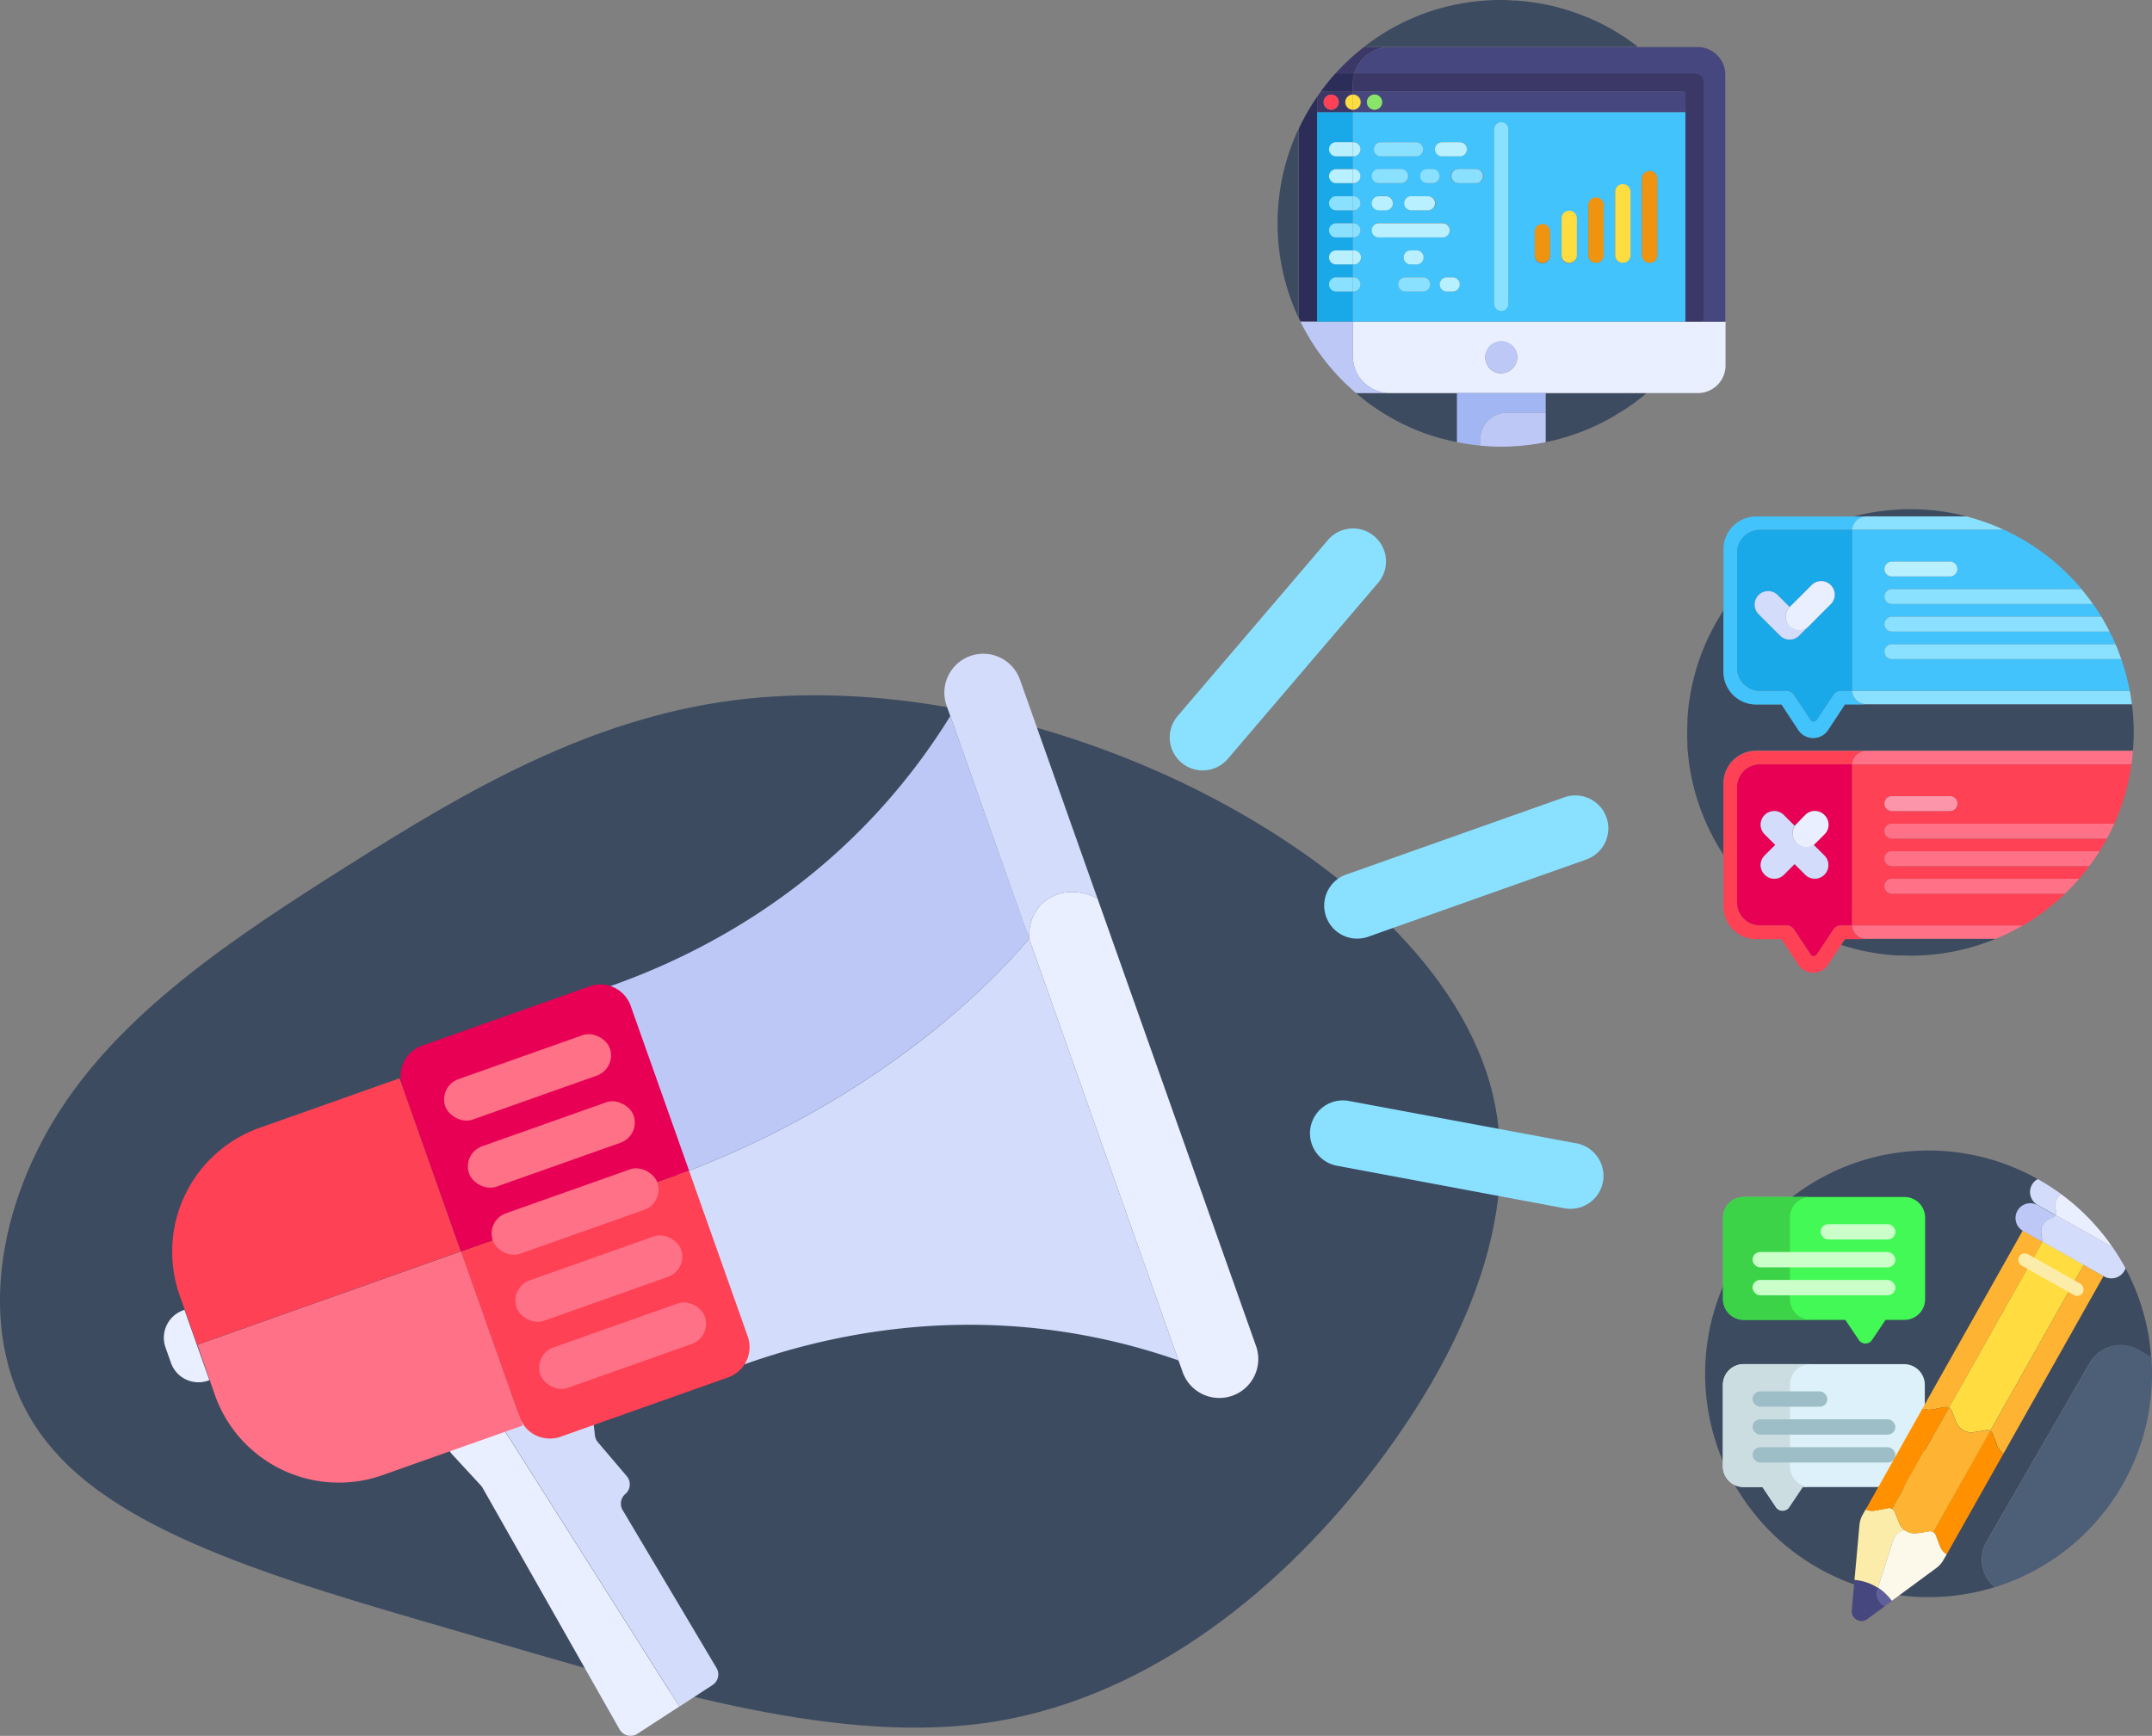 <svg xmlns="http://www.w3.org/2000/svg" viewBox="0 0 481.75 388.65"><rect x="0" y="0" width="481.75" height="388.65" fill="#808080" stroke="none"/><defs><style>.cls-1{fill:#3d4b60;}.cls-2{fill:#e9efff;}.cls-3{fill:#d3dcfb;}.cls-4{fill:#bec8f7;}.cls-5{fill:#ff4155;}.cls-6{fill:#e80054;}.cls-7{fill:#ff7186;}.cls-8{fill:#3b3868;}.cls-9{fill:none;}.cls-10{fill:#47477f;}.cls-11{fill:#2d2d59;}.cls-12{fill:#1aa9e8;}.cls-13{fill:#42c3fc;}.cls-14{fill:#ffdd40;}.cls-15{fill:#89e56a;}.cls-16{fill:#ef9411;}.cls-17{fill:#8ae1ff;}.cls-18{fill:#b8f0ff;}.cls-19{fill:#a2b6f4;}.cls-20{fill:#fc95a9;}.cls-21{fill:#4d5e77;}.cls-22{fill:#dcf1f9;}.cls-23{fill:#ccdde2;}.cls-24{fill:#9dbec6;}.cls-25{fill:#43f955;}.cls-26{fill:#3dd348;}.cls-27{fill:#caffca;}.cls-28{fill:#ffb332;}.cls-29{fill:#fceca9;}.cls-30{fill:#ff9100;}.cls-31{fill:#5f5f9b;}.cls-32{fill:#fcf9eb;}</style></defs><g id="Layer_2" data-name="Layer 2"><g id="Layer_1-2" data-name="Layer 1"><path class="cls-1" d="M265.38,175.58c32.58,15.75,60.29,39.68,68.11,66.85,7.83,27.33-4.44,57.9-25.17,85.38S258,379.53,223.07,385.39c-34.69,5.71-74.88-6.95-114.44-18.37-39.55-11.58-78.69-21.77-96.46-42.15-18-20.22-14.38-50.63,0-74.26s39.77-40.44,66-57,53.31-32.42,85.46-36.75C196,152.58,233,160,265.38,175.58Z"/><path class="cls-2" d="M102.33,321a2.83,2.83,0,0,0-1.14,4.59l6.46,7a2.9,2.9,0,0,1,.38.52l30.66,54.07a2.83,2.83,0,0,0,4,1l9.38-6.1-40.72-64.3Z"/><path class="cls-3" d="M160.39,373.43l-21-35.33a2.85,2.85,0,0,1,.6-3.61,2.83,2.83,0,0,0,.31-4l-6.45-7.58a2.88,2.88,0,0,1-.66-1.5l-.86-7.37a2.84,2.84,0,0,0-3.76-2.34l-17.18,6.08,40.72,64.3,7.42-4.83A2.83,2.83,0,0,0,160.39,373.43Z"/><path class="cls-4" d="M212.73,160.32a141.54,141.54,0,0,1-16.74,22c-20.66,22.25-44.15,33.1-59.29,38.45l15,42.3c50-18.65,75.48-49.11,78.71-52.91Z"/><path class="cls-3" d="M151.68,263.09l15,42.36c15.14-5.37,40.22-11.72,70.27-7.43a141.13,141.13,0,0,1,26.87,6.57l-33.43-94.41C227.16,214,201.73,244.44,151.68,263.09Z"/><path class="cls-3" d="M217.21,146.87a8.71,8.71,0,0,0-5.3,11.13l.82,2.32,17.66,49.86c-.39-8.59,7.73-12.93,15.3-9l-17.35-49A8.72,8.72,0,0,0,217.21,146.87Z"/><path class="cls-2" d="M230.39,210.18l33.43,94.41.83,2.32a8.72,8.72,0,1,0,16.43-5.82l-35.39-99.92C238.12,197.25,230,201.59,230.39,210.18Z"/><path class="cls-5" d="M116.3,317.28a7.21,7.21,0,0,0,9.2,4.39L163,308.38a7.19,7.19,0,0,0,4.38-9.19l-13.13-37.08L103.17,280.2Z"/><path class="cls-6" d="M132,220.83,94.49,234.11a7.21,7.21,0,0,0-4.39,9.19l13.07,36.9,51.09-18.09-13.07-36.9A7.19,7.19,0,0,0,132,220.83Z"/><rect class="cls-7" x="98.58" y="236.41" width="39.06" height="9.6" rx="4.8" transform="translate(-73.75 53.27) rotate(-19.5)"/><rect class="cls-7" x="103.9" y="251.43" width="39.06" height="9.6" rx="4.8" transform="translate(-78.46 55.91) rotate(-19.5)"/><rect class="cls-7" x="109.22" y="266.45" width="39.06" height="9.6" rx="4.8" transform="translate(-83.17 58.54) rotate(-19.5)"/><rect class="cls-7" x="114.54" y="281.46" width="39.06" height="9.6" rx="4.8" transform="translate(-87.88 61.18) rotate(-19.5)"/><rect class="cls-7" x="119.86" y="296.48" width="39.06" height="9.6" rx="4.8" transform="translate(-92.58 63.82) rotate(-19.5)"/><path class="cls-7" d="M48.12,312.36a29.41,29.41,0,0,0,37.54,17.9L117,319.17l-13.8-39-59,20.91Z"/><path class="cls-5" d="M58.12,252.51A29.4,29.4,0,0,0,40.22,290l3.92,11.07,59-20.91L89.44,241.42Z"/><path class="cls-2" d="M44,293.9h.29a0,0,0,0,1,0,0v16.7a0,0,0,0,1,0,0H44a6.52,6.52,0,0,1-6.52-6.52v-3.66A6.52,6.52,0,0,1,44,293.9Z" transform="translate(-98.56 31.01) rotate(-19.5)"/><path class="cls-8" d="M346,99l.69-.15L346,99Z"/><path class="cls-4" d="M345.65,99.07,346,99h0Z"/><path class="cls-9" d="M303.55,88c.84.72,1.69,1.42,2.58,2.08-.89-.66-1.74-1.36-2.58-2.08Z"/><path class="cls-9" d="M336,0c-.75,0-1.5,0-2.25.05.75,0,1.5,0,2.25,0Z"/><path class="cls-9" d="M380.11,88h6.17V81.81A6.18,6.18,0,0,1,380.11,88Z"/><path class="cls-9" d="M380.11,10.54a6.18,6.18,0,0,1,6.17,6.18V10.54Z"/><path class="cls-9" d="M366.75,10.54l-.4-.3.38.3Z"/><path class="cls-9" d="M368.23,88.25l.32-.26h0Z"/><path class="cls-1" d="M346,88V99l.69-.14,1.3-.3,1-.26,1.26-.36,1-.3,1.25-.43,1-.34,1.27-.5c.3-.12.6-.23.89-.36.53-.22,1.06-.47,1.58-.71s.82-.39,1.22-.6l1.29-.65.95-.54c.35-.2.7-.39,1-.6l1-.61,1-.61,1-.66c.31-.21.61-.43.91-.65l.94-.7.87-.68.91-.75.3-.26Z"/><path class="cls-1" d="M366.73,10.54l-.38-.3-.8-.6q-.51-.37-1-.72l-.81-.56-1.16-.74-.72-.46c-.62-.37-1.24-.73-1.87-1.07l-.66-.35L358,5.06c-.27-.14-.56-.26-.83-.39l-1.23-.56L355,3.74l-1.25-.49-.87-.33-1.41-.47-.75-.25c-.71-.22-1.44-.42-2.17-.61l-.4-.1c-.61-.15-1.22-.29-1.84-.42l-.8-.16L344,.64l-.88-.13L341.68.32,340.8.23c-.53-.05-1.07-.09-1.6-.12l-.77,0C337.64,0,336.84,0,336,0h0c-.75,0-1.5,0-2.25.05a51.25,51.25,0,0,0-6.6.73A49.52,49.52,0,0,0,318.85,3c-.77.28-1.52.58-2.27.9-1.5.63-2.95,1.34-4.37,2.1a49.89,49.89,0,0,0-6.08,3.9c-.27.2-.52.41-.78.61h61.38Z"/><path class="cls-1" d="M311.11,88h-7.56c.84.72,1.69,1.42,2.58,2.08a49.89,49.89,0,0,0,6.08,3.9c1.42.76,2.87,1.47,4.37,2.1.75.32,1.5.62,2.27.9a49.83,49.83,0,0,0,7.32,2V88Z"/><path class="cls-2" d="M381.4,72H302.85v7.78A8.26,8.26,0,0,0,311.11,88h69a6.18,6.18,0,0,0,6.17-6.18V72Zm-45.32,11.6A3.58,3.58,0,1,1,339.66,80,3.58,3.58,0,0,1,336.08,83.55Z"/><path class="cls-4" d="M302.42,87c.37.34.75.66,1.13,1h0C303.17,87.67,302.79,87.35,302.42,87Z"/><path class="cls-4" d="M302.85,79.73V72H291.11A50.21,50.21,0,0,0,302.42,87c.37.34.75.66,1.13,1h7.56A8.26,8.26,0,0,1,302.85,79.73Z"/><path class="cls-8" d="M294.87,21.64v3.5h8v-.57a1.7,1.7,0,0,1,0-3.39v-.67h-7.18C295.4,20.89,295.13,21.26,294.87,21.64Zm3.13-.46a1.7,1.7,0,1,1-1.7,1.69A1.69,1.69,0,0,1,298,21.18Z"/><path class="cls-8" d="M299,16.4h4.19a8.27,8.27,0,0,1,7.9-5.86h-5.76c-1,.79-2,1.59-2.93,2.45Q300.64,14.61,299,16.4Z"/><path class="cls-1" d="M286,50a49.89,49.89,0,0,0,4.71,21.19V28.81A49.89,49.89,0,0,0,286,50Z"/><path class="cls-10" d="M380.11,10.54h-69a8.27,8.27,0,0,0-7.9,5.86h76.14a2.05,2.05,0,0,1,2,2.06V72h4.88V16.72A6.18,6.18,0,0,0,380.11,10.54Z"/><path class="cls-11" d="M294.87,25.14v-3.5a50.85,50.85,0,0,0-4.12,7.17V71.19l.36.76h3.76Z"/><path class="cls-11" d="M302.85,20.51V18.8a8.3,8.3,0,0,1,.36-2.4H299a48.82,48.82,0,0,0-3.35,4.11Z"/><path class="cls-8" d="M381.4,72V71c-.14.31-.28.61-.43.92Z"/><path class="cls-8" d="M379.35,16.4H303.21a8.3,8.3,0,0,0-.36,2.4v1.71h74a.42.42,0,0,1,.41.42V72H381c.15-.31.29-.61.43-.92V18.46A2.05,2.05,0,0,0,379.35,16.4Z"/><path class="cls-10" d="M376.88,20.51h-74v.67a1.7,1.7,0,1,1,0,3.39v.57h74.44V20.93A.42.42,0,0,0,376.88,20.51ZM307.7,24.57a1.7,1.7,0,1,1,1.7-1.7A1.7,1.7,0,0,1,307.7,24.57Z"/><path class="cls-12" d="M299.09,65.26a1.58,1.58,0,0,1,0-3.15h3.76V59.2h-3.76a1.57,1.57,0,1,1,0-3.14h3.76V53.15h-3.76a1.58,1.58,0,0,1,0-3.15h3.76V47.09h-3.76a1.58,1.58,0,0,1,0-3.15h3.76V41h-3.76a1.58,1.58,0,0,1,0-3.15h3.76V35h-3.76a1.58,1.58,0,0,1,0-3.15h3.76V25.14h-8V72h8V65.26Z"/><path class="cls-13" d="M302.85,31.83h.25a1.58,1.58,0,0,1,0,3.15h-.25v2.91h.25a1.58,1.58,0,0,1,0,3.15h-.25v2.9h.25a1.58,1.58,0,0,1,0,3.15h-.25V50h.25a1.58,1.58,0,0,1,0,3.15h-.25v2.91h.25a1.57,1.57,0,0,1,0,3.14h-.25v2.91h.25a1.58,1.58,0,0,1,0,3.15h-.25V72h74.44V25.14H302.85Zm15.61,33.43h-4a1.58,1.58,0,0,1,0-3.15h4a1.58,1.58,0,1,1,0,3.15Zm-4.24-7.63a1.57,1.57,0,0,1,1.57-1.57h1.33a1.57,1.57,0,1,1,0,3.14h-1.33A1.57,1.57,0,0,1,314.22,57.63Zm11.1,7.63H324a1.58,1.58,0,1,1,0-3.15h1.33a1.58,1.58,0,0,1,0,3.15ZM367.55,40A1.71,1.71,0,0,1,371,40V57.14a1.71,1.71,0,0,1-3.42,0Zm-6,3a1.71,1.71,0,0,1,3.42,0V57.14a1.71,1.71,0,0,1-3.42,0Zm-6,3a1.71,1.71,0,0,1,3.42,0V57.14a1.71,1.71,0,0,1-3.42,0Zm-6,3a1.71,1.71,0,0,1,3.42,0v8.26a1.71,1.71,0,0,1-3.42,0Zm-6,3a1.71,1.71,0,1,1,3.42,0v5.28a1.71,1.71,0,1,1-3.42,0ZM334.5,29.05a1.58,1.58,0,1,1,3.15,0v39a1.58,1.58,0,0,1-3.15,0Zm-2.41,10.41A1.58,1.58,0,0,1,330.52,41h-4a1.58,1.58,0,1,1,0-3.15h4A1.57,1.57,0,0,1,332.09,39.46Zm-9.16-7.63h4a1.58,1.58,0,0,1,0,3.15h-4a1.58,1.58,0,1,1,0-3.15Zm-2.1,6.06a1.58,1.58,0,0,1,0,3.15h-1.34a1.58,1.58,0,0,1,0-3.15Zm.54,7.63a1.57,1.57,0,0,1-1.57,1.57h-4a1.58,1.58,0,0,1,0-3.15h4A1.57,1.57,0,0,1,321.37,45.52ZM309,31.83h8.13a1.58,1.58,0,0,1,0,3.15H309a1.58,1.58,0,0,1,0-3.15Zm-.17,6.06h5a1.58,1.58,0,0,1,0,3.15h-5a1.58,1.58,0,1,1,0-3.15Zm0,6h1.33a1.58,1.58,0,1,1,0,3.15h-1.33a1.58,1.58,0,1,1,0-3.15Zm0,6.06h14.3a1.58,1.58,0,0,1,0,3.15h-14.3a1.58,1.58,0,1,1,0-3.15Z"/><path class="cls-4" d="M336.08,76.39A3.58,3.58,0,1,0,339.66,80,3.58,3.58,0,0,0,336.08,76.39Z"/><circle class="cls-5" cx="298" cy="22.87" r="1.69"/><path class="cls-14" d="M301.16,22.87a1.69,1.69,0,0,0,1.69,1.7V21.18A1.69,1.69,0,0,0,301.16,22.87Z"/><path class="cls-14" d="M304.55,22.87a1.7,1.7,0,0,0-1.7-1.69v3.39A1.7,1.7,0,0,0,304.55,22.87Z"/><path class="cls-15" d="M307.7,24.57a1.7,1.7,0,1,0-1.69-1.7A1.7,1.7,0,0,0,307.7,24.57Z"/><path class="cls-16" d="M345.29,58.85A1.72,1.72,0,0,0,347,57.14V51.86a1.71,1.71,0,1,0-3.42,0v5.28A1.71,1.71,0,0,0,345.29,58.85Z"/><path class="cls-14" d="M351.28,58.85A1.72,1.72,0,0,0,353,57.14V48.88a1.71,1.71,0,0,0-3.42,0v8.26A1.72,1.72,0,0,0,351.28,58.85Z"/><path class="cls-16" d="M357.27,58.85A1.71,1.71,0,0,0,359,57.14V45.91a1.71,1.71,0,0,0-3.42,0V57.14A1.72,1.72,0,0,0,357.27,58.85Z"/><path class="cls-14" d="M363.26,58.85A1.71,1.71,0,0,0,365,57.14V42.93a1.71,1.71,0,0,0-3.42,0V57.14A1.72,1.72,0,0,0,363.26,58.85Z"/><path class="cls-16" d="M369.26,58.85A1.72,1.72,0,0,0,371,57.14V40a1.71,1.71,0,0,0-3.42,0V57.14A1.71,1.71,0,0,0,369.26,58.85Z"/><path class="cls-17" d="M336.08,69.62a1.57,1.57,0,0,0,1.57-1.57v-39a1.58,1.58,0,1,0-3.15,0v39A1.58,1.58,0,0,0,336.08,69.62Z"/><path class="cls-17" d="M309,35h8.13a1.58,1.58,0,0,0,0-3.15H309A1.58,1.58,0,0,0,309,35Z"/><path class="cls-18" d="M322.93,35h4a1.58,1.58,0,0,0,0-3.15h-4a1.58,1.58,0,1,0,0,3.15Z"/><path class="cls-18" d="M297.52,33.41A1.57,1.57,0,0,0,299.09,35h3.76V31.83h-3.76A1.57,1.57,0,0,0,297.52,33.41Z"/><path class="cls-18" d="M303.1,35a1.58,1.58,0,0,0,0-3.15h-.25V35Z"/><path class="cls-18" d="M297.52,39.46A1.57,1.57,0,0,0,299.09,41h3.76V37.89h-3.76A1.57,1.57,0,0,0,297.52,39.46Z"/><path class="cls-18" d="M303.1,41a1.58,1.58,0,0,0,0-3.15h-.25V41Z"/><path class="cls-17" d="M308.78,41h5a1.58,1.58,0,0,0,0-3.15h-5a1.58,1.58,0,1,0,0,3.15Z"/><path class="cls-17" d="M317.92,39.46A1.58,1.58,0,0,0,319.49,41h1.34a1.58,1.58,0,0,0,0-3.15h-1.34A1.57,1.57,0,0,0,317.92,39.46Z"/><path class="cls-17" d="M324.93,39.46A1.58,1.58,0,0,0,326.51,41h4a1.58,1.58,0,0,0,0-3.15h-4A1.57,1.57,0,0,0,324.93,39.46Z"/><path class="cls-17" d="M297.52,45.52a1.57,1.57,0,0,0,1.57,1.57h3.76V43.94h-3.76A1.57,1.57,0,0,0,297.52,45.52Z"/><path class="cls-17" d="M303.1,47.09a1.58,1.58,0,0,0,0-3.15h-.25v3.15Z"/><path class="cls-17" d="M297.52,51.57a1.57,1.57,0,0,0,1.57,1.58h3.76V50h-3.76A1.57,1.57,0,0,0,297.52,51.57Z"/><path class="cls-17" d="M303.1,53.15a1.58,1.58,0,0,0,0-3.15h-.25v3.15Z"/><path class="cls-18" d="M297.52,57.63a1.57,1.57,0,0,0,1.57,1.57h3.76V56.06h-3.76A1.57,1.57,0,0,0,297.52,57.63Z"/><path class="cls-18" d="M303.1,59.2a1.57,1.57,0,0,0,0-3.14h-.25V59.2Z"/><path class="cls-17" d="M297.52,63.69a1.57,1.57,0,0,0,1.57,1.57h3.76V62.11h-3.76A1.57,1.57,0,0,0,297.52,63.69Z"/><path class="cls-17" d="M303.1,65.26a1.58,1.58,0,0,0,0-3.15h-.25v3.15Z"/><path class="cls-18" d="M308.78,53.15h14.3a1.58,1.58,0,0,0,0-3.15h-14.3a1.58,1.58,0,1,0,0,3.15Z"/><path class="cls-18" d="M308.78,47.09h1.33a1.58,1.58,0,1,0,0-3.15h-1.33a1.58,1.58,0,1,0,0,3.15Z"/><path class="cls-18" d="M315.79,43.94a1.58,1.58,0,0,0,0,3.15h4a1.58,1.58,0,0,0,0-3.15Z"/><path class="cls-18" d="M315.79,59.2h1.33a1.57,1.57,0,1,0,0-3.14h-1.33a1.57,1.57,0,1,0,0,3.14Z"/><path class="cls-17" d="M318.46,62.11h-4a1.58,1.58,0,0,0,0,3.15h4a1.58,1.58,0,1,0,0-3.15Z"/><path class="cls-18" d="M325.32,62.11H324a1.58,1.58,0,1,0,0,3.15h1.33a1.58,1.58,0,0,0,0-3.15Z"/><path class="cls-19" d="M331.4,98.3a5.85,5.85,0,0,1,5.85-5.85H346V88H326.17V99a52.67,52.67,0,0,0,5.23.76Z"/><path class="cls-4" d="M336,100h0c-1.57,0-3.11-.08-4.64-.22C332.93,99.92,334.47,100,336,100Z"/><path class="cls-4" d="M331.4,98.3v1.48c1.53.14,3.07.22,4.64.22h0c.82,0,1.64,0,2.45-.06l.81-.06c.54,0,1.08-.07,1.61-.12l1-.11c.48-.05,1-.11,1.43-.18l1-.16,1.35-.24L346,99V92.45h-8.73A5.85,5.85,0,0,0,331.4,98.3Z"/><path class="cls-8" d="M379.85,149.33c.07-.23.15-.45.22-.67C380,148.88,379.92,149.1,379.85,149.33Z"/><path class="cls-8" d="M381.4,145c.08-.2.15-.4.24-.59C381.55,144.63,381.48,144.83,381.4,145Z"/><path class="cls-8" d="M380.55,147.24l.28-.78Z"/><path class="cls-8" d="M418.73,114.82c.68-.12,1.37-.23,2-.33C420.1,114.59,419.41,114.7,418.73,114.82Z"/><path class="cls-8" d="M421.76,114.37c.68-.08,1.36-.14,2.05-.2C423.12,114.23,422.44,114.29,421.76,114.37Z"/><path class="cls-8" d="M415.12,115.6c.92-.24,1.86-.45,2.8-.63C417,115.15,416,115.36,415.12,115.6Z"/><path class="cls-8" d="M382.47,142.61c.12-.27.25-.53.38-.79C382.72,142.08,382.59,142.34,382.47,142.61Z"/><path class="cls-8" d="M383.44,140.67l.43-.8Z"/><path class="cls-8" d="M384.66,138.5l.55-.91Z"/><path class="cls-8" d="M382.85,186.2c-.13-.26-.26-.52-.38-.78C382.59,185.68,382.72,185.94,382.85,186.2Z"/><path class="cls-8" d="M383.87,188.15l-.43-.8Z"/><path class="cls-8" d="M381.64,183.58c-.09-.19-.16-.39-.24-.58C381.48,183.19,381.55,183.39,381.64,183.58Z"/><path class="cls-8" d="M425.35,214l-.69,0Z"/><path class="cls-8" d="M423,213.79l-.69-.07Z"/><path class="cls-8" d="M380.83,181.56l-.28-.78Z"/><path class="cls-8" d="M424.71,114.11c1-.06,2-.1,3-.1C426.67,114,425.68,114.05,424.71,114.11Z"/><path class="cls-8" d="M380.07,179.36c-.07-.22-.15-.44-.22-.66C379.92,178.92,380,179.14,380.07,179.36Z"/><path class="cls-8" d="M385.21,190.43c-.19-.3-.37-.6-.55-.91C384.84,189.83,385,190.13,385.21,190.43Z"/><path class="cls-9" d="M380.83,146.46c.18-.48.37-1,.57-1.43C381.2,145.5,381,146,380.83,146.46Z"/><path class="cls-9" d="M381.64,144.44c.26-.62.54-1.23.83-1.83C382.18,143.21,381.9,143.82,381.64,144.44Z"/><path class="cls-9" d="M382.85,141.82l.59-1.15Z"/><path class="cls-9" d="M380.07,148.66c.15-.48.31-.95.48-1.42C380.38,147.71,380.22,148.18,380.07,148.66Z"/><path class="cls-9" d="M379.28,151.36c.18-.69.37-1.36.57-2C379.65,150,379.46,150.67,379.28,151.36Z"/><path class="cls-9" d="M383.87,139.87c.25-.46.52-.91.79-1.37C384.39,139,384.12,139.41,383.87,139.87Z"/><path class="cls-9" d="M379.85,178.7c-.2-.67-.39-1.35-.57-2C379.46,177.35,379.65,178,379.85,178.7Z"/><path class="cls-9" d="M380.55,180.78c-.17-.47-.33-.94-.48-1.42C380.22,179.84,380.38,180.31,380.55,180.78Z"/><path class="cls-9" d="M381.4,183q-.3-.72-.57-1.44Q381.1,182.28,381.4,183Z"/><path class="cls-9" d="M383.44,187.35c-.2-.38-.4-.76-.59-1.15C383,186.59,383.24,187,383.44,187.35Z"/><path class="cls-9" d="M384.66,189.52c-.27-.45-.54-.91-.79-1.37C384.12,188.61,384.39,189.07,384.66,189.52Z"/><path class="cls-9" d="M424.66,213.91c-.56,0-1.11-.07-1.67-.12C423.55,213.84,424.1,213.88,424.66,213.91Z"/><path class="cls-9" d="M409.28,215.86a4,4,0,0,1-3.37,1.82h14.22v-4.23c.71.11,1.44.19,2.17.27a49.45,49.45,0,0,1-10.17-2.18Z"/><path class="cls-9" d="M393.14,115.6h-7.32v7.32A7.32,7.32,0,0,1,393.14,115.6Z"/><path class="cls-9" d="M385.82,136.63c-.21.32-.41.64-.61,1l.61-1Z"/><path class="cls-9" d="M382.47,185.42c-.29-.61-.57-1.22-.83-1.84C381.9,184.2,382.18,184.81,382.47,185.42Z"/><path class="cls-9" d="M415.12,115.6h0Z"/><path class="cls-9" d="M385.21,190.43c.2.32.4.65.61,1h0Z"/><path class="cls-9" d="M427.66,214c-.78,0-1.54,0-2.31-.06C426.12,214,426.88,214,427.66,214Z"/><path class="cls-9" d="M423.81,114.17l.9-.06Z"/><path class="cls-9" d="M417.92,115c.27-.06.54-.1.81-.15C418.46,114.87,418.19,114.91,417.92,115Z"/><path class="cls-9" d="M420.78,114.49l1-.12Z"/><path class="cls-9" d="M402.53,215.86l-3.72-5.65h-5.67a7.32,7.32,0,0,1-7.32-7.32v14.79h20.09A4,4,0,0,1,402.53,215.86Z"/><path class="cls-1" d="M413,157.71l-3.72,5.65a4,4,0,0,1-6.75,0l-3.72-5.65h-5.67a7.32,7.32,0,0,1-7.32-7.32V136.64l-.61,1-.55.91c-.27.46-.54.91-.79,1.37l-.43.8-.59,1.15c-.13.26-.26.52-.38.79-.29.6-.57,1.21-.83,1.83-.09.19-.16.39-.24.59-.2.47-.39.95-.57,1.43l-.28.78c-.17.47-.33.94-.48,1.42-.07.22-.15.44-.22.67-.2.67-.39,1.34-.57,2-.06.2-.1.4-.15.6-.13.53-.25,1.06-.37,1.59l-.15.73c-.11.59-.22,1.18-.32,1.78,0,.14-.05.28-.07.42-.11.73-.2,1.47-.28,2.21l-.06.62c-.05.58-.09,1.15-.13,1.73l0,.67c0,.76-.06,1.53-.06,2.3s0,1.54.06,2.31l0,.67c0,.57.08,1.15.13,1.72l.06.62c.08.74.17,1.48.28,2.21,0,.14,0,.28.07.43.1.59.21,1.19.32,1.78l.15.72c.12.53.24,1.06.37,1.59.05.2.09.4.15.61.18.68.37,1.36.57,2,.07.22.15.44.22.66.15.48.31.95.48,1.42l.28.78q.27.72.57,1.44c.08.19.15.39.24.58.26.62.54,1.23.83,1.84.12.26.25.52.38.78s.39.77.59,1.15l.43.8c.25.46.52.92.79,1.37s.36.61.55.91l.61.95v-16a7.32,7.32,0,0,1,7.32-7.32h84.34c.11-1.35.18-2.71.18-4.09a50.37,50.37,0,0,0-.41-6.3H413Z"/><path class="cls-1" d="M413,210.21l-.87,1.33a49.45,49.45,0,0,0,10.17,2.18l.69.07c.56.05,1.11.09,1.67.12l.69,0c.77,0,1.53.06,2.31.06a49.72,49.72,0,0,0,19.13-3.8H413Z"/><path class="cls-1" d="M417.85,115.6h22.36A50,50,0,0,0,427.66,114c-1,0-2,0-3,.1l-.9.06c-.69.06-1.37.12-2.05.2l-1,.12c-.68.1-1.37.21-2,.33-.27.05-.54.09-.81.15-.94.18-1.88.39-2.8.63h2.73Z"/><path class="cls-5" d="M414.63,207.18h-2.55a2,2,0,0,0-1.68.9l-1.51,2.28-2.22,3.33a.8.8,0,0,1-1.34,0l-3.73-5.61a2,2,0,0,0-1.68-.9H394a5.13,5.13,0,0,1-5.13-5.13V176.26a5.13,5.13,0,0,1,5.13-5.13h20.65a3.22,3.22,0,0,1,3.22-3H393.14a7.32,7.32,0,0,0-7.32,7.32v16h0v11.5a7.32,7.32,0,0,0,7.32,7.32h5.67l3.72,5.65a4,4,0,0,0,6.75,0l2.85-4.32.87-1.33h4.85A3.22,3.22,0,0,1,414.63,207.18Z"/><path class="cls-7" d="M414.63,207.18a3.22,3.22,0,0,0,3.22,3h28.94a49.91,49.91,0,0,0,6.08-3Z"/><path class="cls-7" d="M414.63,171.13h62.51c.15-1,.25-2,.34-3H417.85A3.22,3.22,0,0,0,414.63,171.13Z"/><path class="cls-6" d="M414.62,207V171.33c0-.06,0-.13,0-.2H394a5.13,5.13,0,0,0-5.13,5.13v25.79a5.13,5.13,0,0,0,5.13,5.13h5.94a2,2,0,0,1,1.68.9l3.73,5.61a.8.8,0,0,0,1.34,0l2.22-3.33,1.51-2.28a2,2,0,0,1,1.68-.9h2.55C414.63,207.12,414.62,207.05,414.62,207Zm-6.21-15.44a3,3,0,0,1-4.29,4.29l-2.38-2.38-2.38,2.38a3,3,0,0,1-4.3,0h0a3,3,0,0,1,0-4.29l2.39-2.38-2.39-2.38a3,3,0,0,1,4.3-4.3l2.38,2.39.44-.44,1.94-2a3,3,0,0,1,4.29,4.3l-1.94,1.94-.44.44Z"/><path class="cls-5" d="M414.62,207c0,.07,0,.14,0,.2h38.24a50.24,50.24,0,0,0,9.41-7.11H423.52a1.66,1.66,0,1,1,0-3.32h41.91c.8-.92,1.58-1.87,2.31-2.85H423.52a1.66,1.66,0,1,1,0-3.32H470c.58-.93,1.14-1.87,1.67-2.85H423.52a1.66,1.66,0,1,1,0-3.32H473.3a49,49,0,0,0,3.84-13.28H414.63c0,.07,0,.14,0,.2Zm8.9-28.73h13a1.66,1.66,0,1,1,0,3.32h-13a1.66,1.66,0,1,1,0-3.32Z"/><path class="cls-20" d="M423.52,181.57h13a1.66,1.66,0,1,0,0-3.32h-13a1.66,1.66,0,1,0,0,3.32Z"/><path class="cls-7" d="M421.86,186.07a1.66,1.66,0,0,0,1.66,1.66h48.16c.58-1.08,1.12-2.19,1.62-3.32H423.52A1.67,1.67,0,0,0,421.86,186.07Z"/><path class="cls-7" d="M421.86,192.24a1.66,1.66,0,0,0,1.66,1.66h44.22c.8-1.07,1.55-2.18,2.27-3.32H423.52A1.67,1.67,0,0,0,421.86,192.24Z"/><path class="cls-7" d="M421.86,198.41a1.66,1.66,0,0,0,1.66,1.66h38.76q1.65-1.59,3.15-3.32H423.52A1.66,1.66,0,0,0,421.86,198.41Z"/><path class="cls-3" d="M395.06,195.83h0a3,3,0,0,0,4.3,0l2.38-2.38,2.38,2.38a3,3,0,0,0,4.29-4.29L406,189.16l.44-.44a3,3,0,0,1-4.29-4.29l-.44.44-2.38-2.39a3,3,0,0,0-4.3,4.3l2.39,2.38-2.39,2.38A3,3,0,0,0,395.06,195.83Z"/><path class="cls-2" d="M408.41,182.48a3,3,0,0,0-4.29,0l-1.94,2a3,3,0,0,0,4.29,4.29l1.94-1.94A3,3,0,0,0,408.41,182.48Z"/><path class="cls-13" d="M414.63,154.68h-2.55a2,2,0,0,0-1.68.9l-3.73,5.6a.8.8,0,0,1-1.34,0l-3.73-5.6a2,2,0,0,0-1.68-.9H394a5.13,5.13,0,0,1-5.13-5.13V123.76a5.13,5.13,0,0,1,5.13-5.13h20.65a3.22,3.22,0,0,1,3.22-3H393.14a7.32,7.32,0,0,0-7.32,7.32v13.71h0v13.75a7.32,7.32,0,0,0,7.32,7.32h5.67l3.72,5.65a4,4,0,0,0,6.75,0l3.72-5.65h4.85A3.22,3.22,0,0,1,414.63,154.68Z"/><path class="cls-17" d="M414.63,154.68a3.22,3.22,0,0,0,3.22,3h59.4c-.13-1-.29-2-.47-3Z"/><path class="cls-17" d="M414.63,118.63h34a49.73,49.73,0,0,0-8.43-3H417.85A3.22,3.22,0,0,0,414.63,118.63Z"/><path class="cls-12" d="M414.62,154.48V118.83c0-.07,0-.13,0-.2H394a5.13,5.13,0,0,0-5.13,5.13v25.79a5.13,5.13,0,0,0,5.13,5.13h5.94a2,2,0,0,1,1.68.9l3.73,5.6a.8.8,0,0,0,1.34,0l3.73-5.6a2,2,0,0,1,1.68-.9h2.55C414.63,154.61,414.62,154.55,414.62,154.48Zm-4.79-19.24-2.18,2.18-2.75,2.76,0,0-2.14,2.13a3,3,0,0,1-4.27,0l-2.14-2.13-2.67-2.68a3,3,0,1,1,4.27-4.27l2.67,2.67,0,0,2.76-2.75,2.18-2.18a3,3,0,0,1,4.27,4.27Z"/><path class="cls-13" d="M414.62,118.83v35.65c0,.07,0,.13,0,.2h62.15a50.93,50.93,0,0,0-1.9-7.11H423.52a1.66,1.66,0,1,1,0-3.32h50.07c-.41-1-.87-1.92-1.34-2.85H423.52a1.66,1.66,0,1,1,0-3.32h46.9c-.6-1-1.23-1.92-1.89-2.85h-45a1.66,1.66,0,1,1,0-3.32H466a50,50,0,0,0-17.34-13.28h-34C414.63,118.7,414.62,118.76,414.62,118.83Zm8.9,6.91h13a1.66,1.66,0,1,1,0,3.32h-13a1.66,1.66,0,1,1,0-3.32Z"/><path class="cls-18" d="M423.52,129.06h13a1.66,1.66,0,1,0,0-3.32h-13a1.66,1.66,0,1,0,0,3.32Z"/><path class="cls-17" d="M421.86,133.57a1.66,1.66,0,0,0,1.66,1.66h45c-.8-1.14-1.65-2.25-2.55-3.32H423.52A1.66,1.66,0,0,0,421.86,133.57Z"/><path class="cls-17" d="M421.86,139.74a1.66,1.66,0,0,0,1.66,1.66h48.73c-.58-1.13-1.18-2.24-1.83-3.32h-46.9A1.66,1.66,0,0,0,421.86,139.74Z"/><path class="cls-17" d="M421.86,145.91a1.67,1.67,0,0,0,1.66,1.66h51.36c-.4-1.13-.82-2.24-1.29-3.32H423.52A1.66,1.66,0,0,0,421.86,145.91Z"/><path class="cls-3" d="M400.62,140.18a3,3,0,0,1,0-4.28l0,0-2.67-2.67a3,3,0,1,0-4.27,4.27l2.67,2.68,2.14,2.13a3,3,0,0,0,4.27,0l2.14-2.13,0,0A3,3,0,0,1,400.62,140.18Z"/><path class="cls-2" d="M409.83,131a3,3,0,0,0-4.27,0l-2.18,2.18-2.76,2.75a3,3,0,1,0,4.28,4.28l2.75-2.76,2.18-2.18A3,3,0,0,0,409.83,131Z"/><path class="cls-1" d="M475.81,283.94a4.23,4.23,0,0,1-.25.58,3.34,3.34,0,0,1-4.53,1.26L457.23,278l-.26-1.88a3,3,0,0,1,1.78-3.17l.75-.32a1.29,1.29,0,0,0,.65-.61l-4-2.25a3.31,3.31,0,0,1,0-5.8,50,50,0,1,0-9.6,91.37,8,8,0,0,1-1.87-10.15l23.14-40.07a8,8,0,0,1,10.87-2.91l2.87,1.66A49.71,49.71,0,0,0,475.81,283.94Z"/><path class="cls-21" d="M481.75,307.59c0-1.25-.05-2.48-.14-3.71l-2.87-1.66a8,8,0,0,0-10.87,2.91L444.73,345.2a8,8,0,0,0,1.87,10.15A50,50,0,0,0,481.75,307.59Z"/><path class="cls-22" d="M390.37,305.42h35.89a4.63,4.63,0,0,1,4.63,4.63v18.26a4.62,4.62,0,0,1-4.63,4.62H403.54l-3,4.48a1.78,1.78,0,0,1-3,0l-3-4.48h-4.23a4.63,4.63,0,0,1-4.63-4.62V310.05A4.64,4.64,0,0,1,390.37,305.42Z"/><path class="cls-23" d="M400.7,328.31V310.05a4.63,4.63,0,0,1,4.63-4.63h-15a4.64,4.64,0,0,0-4.63,4.63v18.26a4.63,4.63,0,0,0,4.63,4.62h4.23l3,4.48a1.78,1.78,0,0,0,3,0l3-4.48h1.79A4.62,4.62,0,0,1,400.7,328.31Z"/><rect class="cls-24" x="392.33" y="311.52" width="16.75" height="3.43" rx="1.71"/><rect class="cls-24" x="392.33" y="317.77" width="31.97" height="3.43" rx="1.71"/><rect class="cls-24" x="392.33" y="324.02" width="31.97" height="3.43" rx="1.71"/><path class="cls-25" d="M426.26,268H390.37a4.63,4.63,0,0,0-4.63,4.62v18.26a4.64,4.64,0,0,0,4.63,4.63H413.1l3,4.47a1.78,1.78,0,0,0,3,0l3-4.47h4.23a4.63,4.63,0,0,0,4.63-4.63V272.6A4.62,4.62,0,0,0,426.26,268Z"/><path class="cls-26" d="M400.7,290.86V272.6a4.62,4.62,0,0,1,4.63-4.62h-15a4.63,4.63,0,0,0-4.63,4.62v18.26a4.64,4.64,0,0,0,4.63,4.63h15A4.63,4.63,0,0,1,400.7,290.86Z"/><rect class="cls-27" x="407.56" y="274.08" width="16.75" height="3.43" rx="1.71"/><rect class="cls-27" x="392.33" y="280.32" width="31.97" height="3.43" rx="1.71"/><rect class="cls-27" x="392.33" y="286.57" width="31.97" height="3.43" rx="1.71"/><path class="cls-28" d="M452.81,275.52l-20.94,37.16-1.49,2.66a3.91,3.91,0,0,0,2.2.22l2.83-.53a1.33,1.33,0,0,1,.88.15h0l20.88-37.05,9.23,5.2-20.87,37.06h0a1.32,1.32,0,0,1,.57.68l.94,2.48a3.92,3.92,0,0,0,1.48,1.87l1.43-2.54,20.94-37.17Z"/><path class="cls-14" d="M457.23,278l-20.94,37.16h0a1.32,1.32,0,0,1,.6.67l1.05,2.61a3.61,3.61,0,0,0,3.93,2.21l2.77-.45a1.29,1.29,0,0,1,.89.16h0l20.94-37.17Z"/><path class="cls-10" d="M420.32,355.69l.06-.19-.54-.33a11.41,11.41,0,0,0-4.69-1.44l-.61,6.75a2.19,2.19,0,0,0,3.51,2l3.85-2.83A3.32,3.32,0,0,1,420.32,355.69Z"/><path class="cls-29" d="M420.38,355.5l3.41-10.6a3.3,3.3,0,0,1,2.64-2.26,3.55,3.55,0,0,1-1.23-1.57l-1.05-2.61a1.36,1.36,0,0,0-.6-.67,1.33,1.33,0,0,0-.88-.14l-2.83.53a3.91,3.91,0,0,1-2.2-.23l-.66,1.17a5.77,5.77,0,0,0-.72,2.32l-1,11.07-.11,1.22a11.41,11.41,0,0,1,4.69,1.44Z"/><path class="cls-30" d="M422.67,337.65a1.33,1.33,0,0,1,.88.14h0l12.74-22.61a1.33,1.33,0,0,0-.88-.15l-2.83.53a3.91,3.91,0,0,1-2.2-.22l-11.25,20L417.64,338a3.91,3.91,0,0,0,2.2.23Z"/><path class="cls-31" d="M420.38,355.5l-.06.19a3.32,3.32,0,0,0,1.58,3.94l1.61-1.19A11.58,11.58,0,0,0,420.38,355.5Z"/><path class="cls-32" d="M434.3,346.15l-.58-1.55-.36-.93a1.32,1.32,0,0,0-.57-.68,1.35,1.35,0,0,0-.89-.16l-2.45.4-.32,0a3.56,3.56,0,0,1-2.7-.64,3.3,3.3,0,0,0-2.64,2.26l-3.41,10.6a11.58,11.58,0,0,1,3.13,2.94l1-.72,8.95-6.6a5.63,5.63,0,0,0,1.61-1.82l.73-1.27A4,4,0,0,1,434.3,346.15Z"/><path class="cls-30" d="M447,323.54l-.94-2.48a1.32,1.32,0,0,0-.57-.68L432.79,343h0a1.32,1.32,0,0,1,.57.68l.36.93.58,1.55a4,4,0,0,0,1.48,1.88l1.31-2.34.12-.21,11.31-20.07A3.92,3.92,0,0,1,447,323.54Z"/><path class="cls-28" d="M444.64,320.22l-2.77.45a3.61,3.61,0,0,1-3.93-2.21l-1.05-2.61a1.32,1.32,0,0,0-.6-.67l-12.74,22.61h0a1.36,1.36,0,0,1,.6.67l1.05,2.61a3.61,3.61,0,0,0,3.93,2.21l.32,0,2.45-.4a1.35,1.35,0,0,1,.89.16h0l12.74-22.61A1.29,1.29,0,0,0,444.64,320.22Z"/><rect class="cls-29" x="450.99" y="283.9" width="16.38" height="2.91" rx="1.45" transform="translate(199.17 -188.64) rotate(29.4)"/><path class="cls-4" d="M458.75,273l.75-.32a1.25,1.25,0,0,0,.65-.61l-4-2.25a3.31,3.31,0,0,0-4.52,1.26h0a3.33,3.33,0,0,0,1.26,4.53l4.33,2.44-.26-1.88A3,3,0,0,1,458.75,273Z"/><path class="cls-3" d="M454.9,265.25a3.33,3.33,0,0,0,1.26,4.53l4,2.25a1.24,1.24,0,0,0,.12-.87l-.14-.7a3,3,0,0,1,1.29-3.1A50.05,50.05,0,0,0,456.2,264,3.3,3.3,0,0,0,454.9,265.25Z"/><path class="cls-3" d="M460.49,272.22l-.34-.19a1.29,1.29,0,0,1-.65.61l-.75.32a3,3,0,0,0-1.78,3.17l.26,1.88,13.8,7.77a3.34,3.34,0,0,0,4.53-1.26,4.23,4.23,0,0,0,.25-.58,50.73,50.73,0,0,0-2.9-4.73Z"/><path class="cls-2" d="M472.91,279.21a50.31,50.31,0,0,0-11.49-11.85,3,3,0,0,0-1.29,3.1l.14.7a1.24,1.24,0,0,1-.12.87l.34.19Z"/><path class="cls-17" d="M359.62,183a7.4,7.4,0,0,0-9.43-4.49l-48.84,17.3a7.34,7.34,0,0,0-3.89,3.2h0a7.39,7.39,0,0,0,8.82,10.72l48.84-17.3A7.39,7.39,0,0,0,359.62,183Z"/><path class="cls-17" d="M307.68,120.09a7.37,7.37,0,0,0-10.41.82l-33.64,39.4a7.38,7.38,0,1,0,11.23,9.59l33.64-39.4A7.38,7.38,0,0,0,307.68,120.09Z"/><path class="cls-17" d="M357.28,258.58A7.32,7.32,0,0,0,353,256L302,246.5a7.36,7.36,0,0,0-5,.82h0A7.38,7.38,0,0,0,299.3,261l50.93,9.52a7.38,7.38,0,0,0,7-12Z"/></g></g></svg>